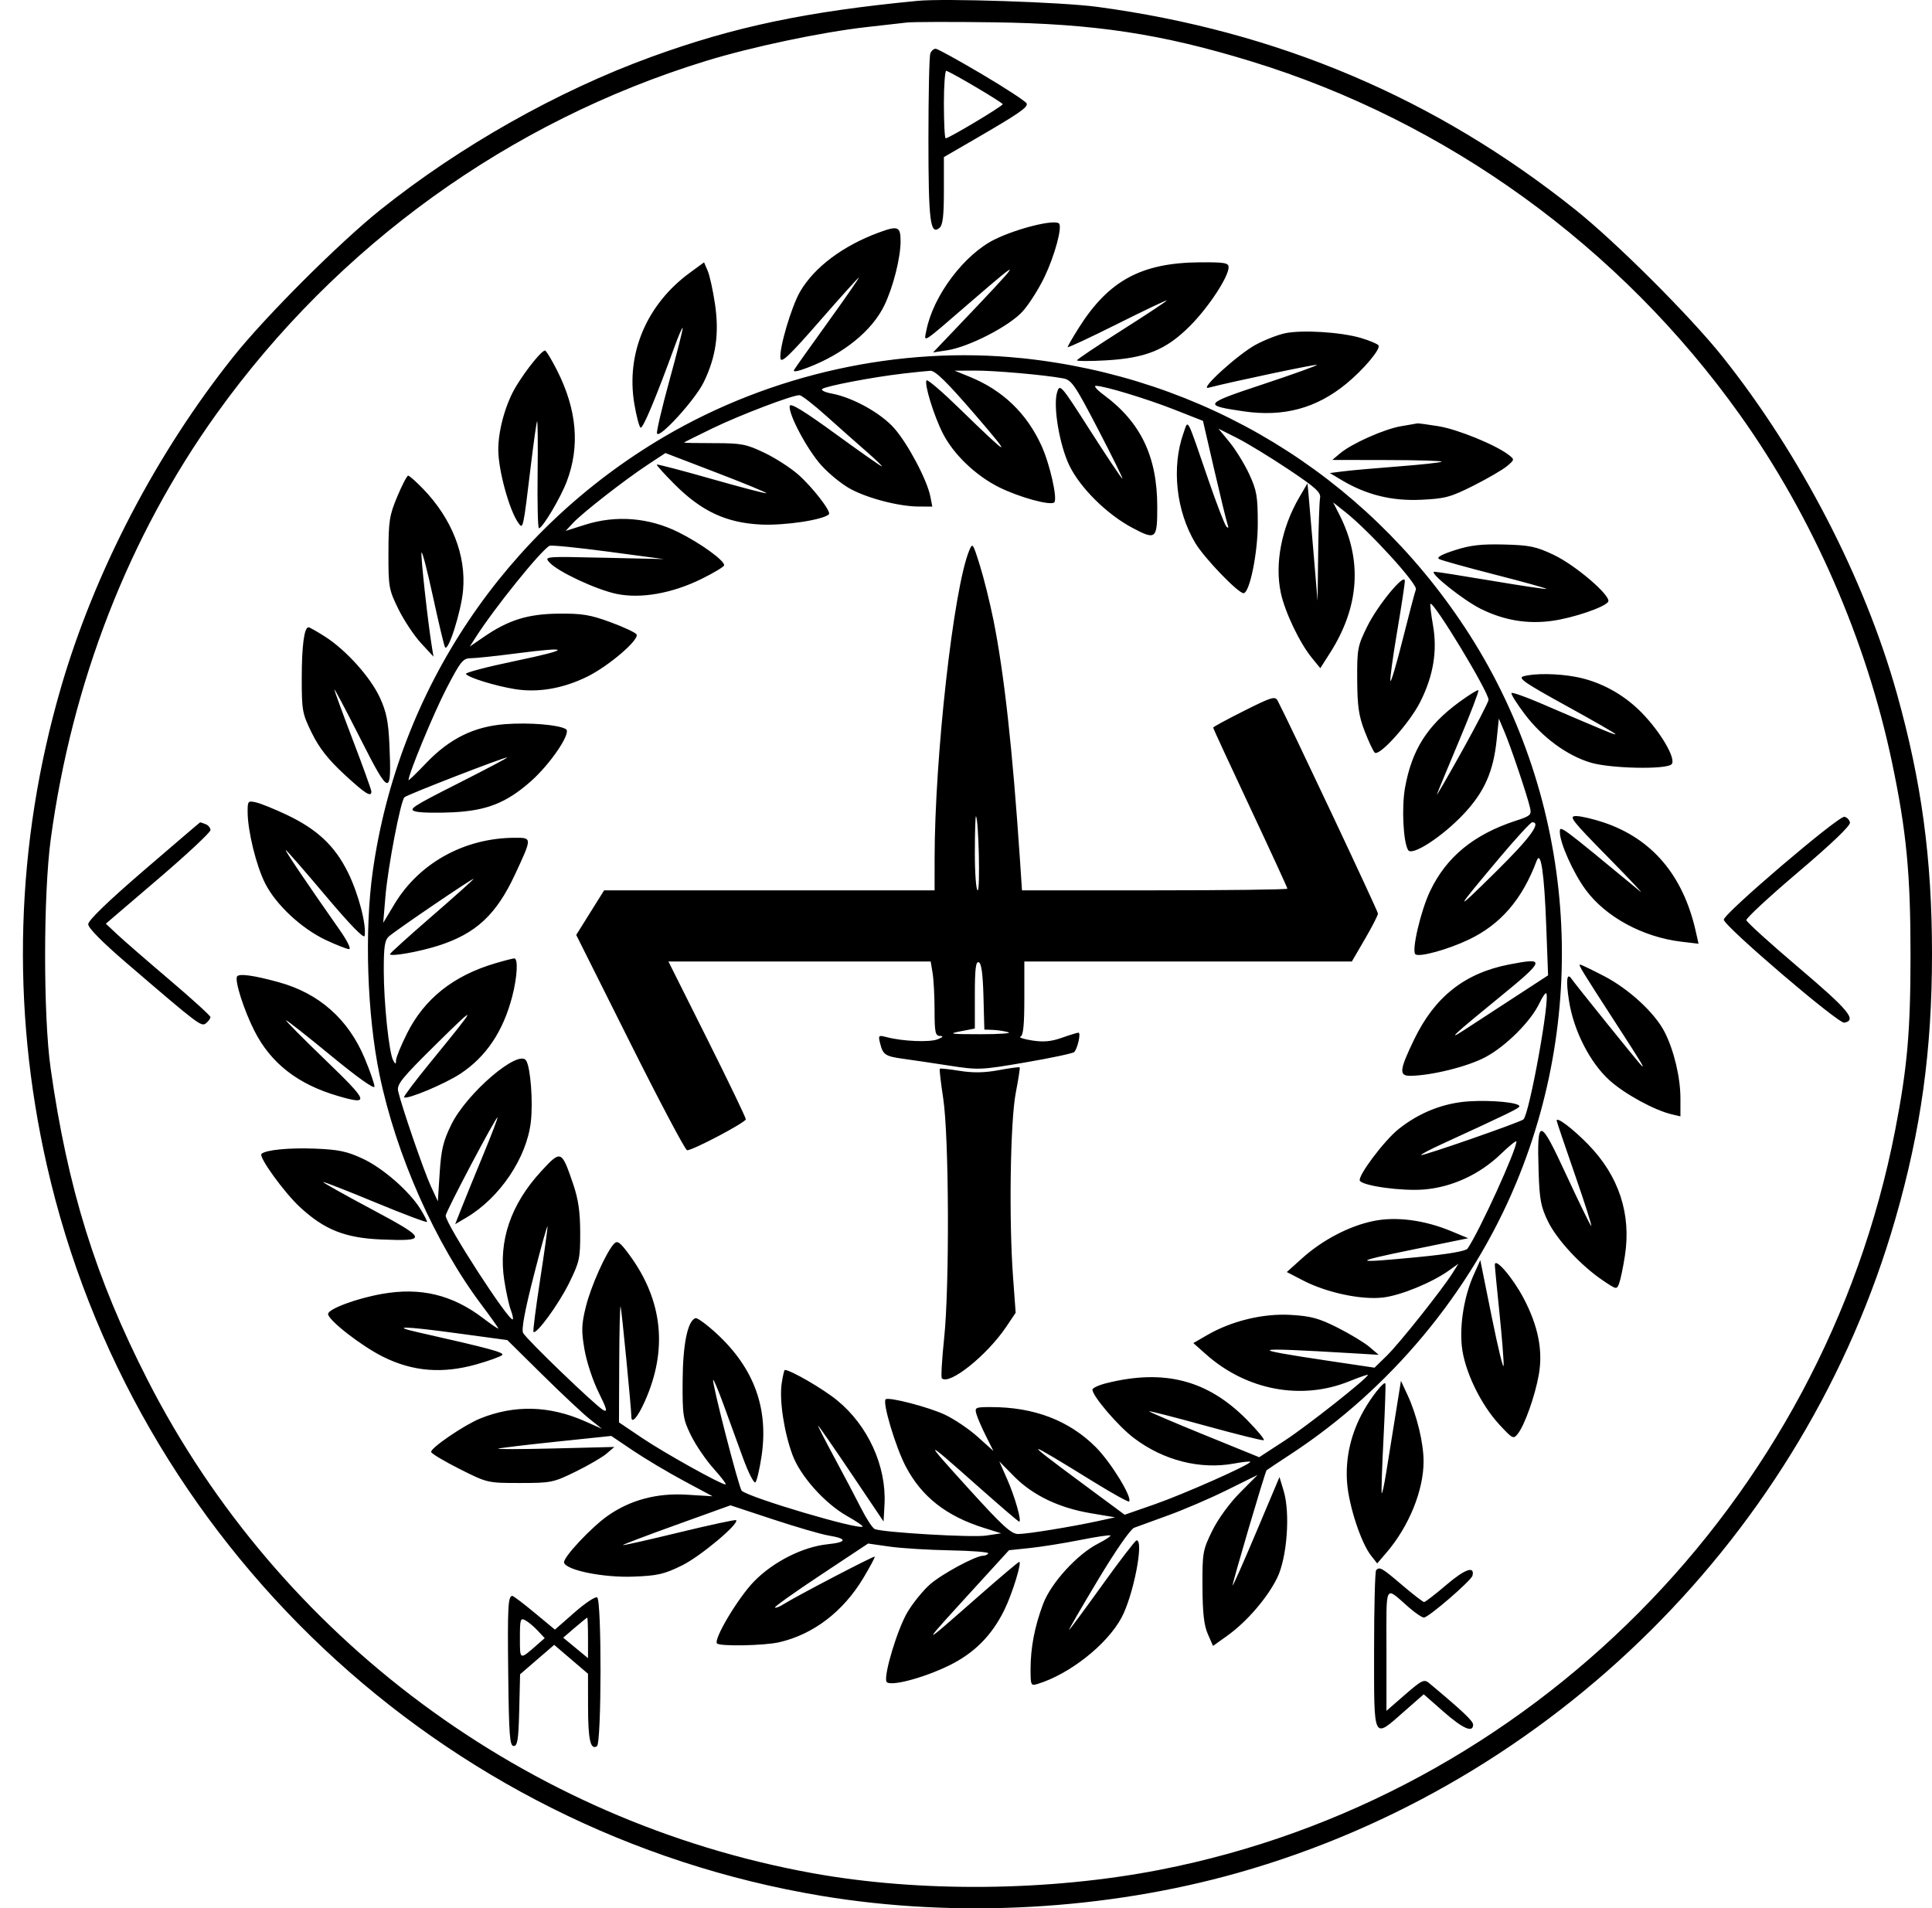 <svg version="1.1" xmlns="http://www.w3.org/2000/svg" xmlns:xlink="http://www.w3.org/1999/xlink" width="156.071" height="154.161" viewBox="668.5,389.076,156.071,154.161"><g fill="#000000" fill-rule="evenodd" stroke="none" stroke-width="1" stroke-linecap="butt" stroke-linejoin="miter" stroke-miterlimit="10" stroke-dasharray="" stroke-dashoffset="0" font-family="none" font-weight="none" font-size="none" text-anchor="none" style="mix-blend-mode: normal"><path d="M668.5,457.5v0M757.125,389.628c14.584,1.959 27.348,7.372 38.625,16.38c3.319,2.651 9.288,8.61 11.883,11.864c6.287,7.881 11.485,17.914 14.092,27.203c2.003,7.136 2.846,13.375 2.846,21.05c0,7.809 -0.884,14.21 -2.959,21.418c-7.309,25.393 -27.656,45.631 -53.112,52.828c-10.653,3.011 -22.68,3.679 -33.61,1.865c-30.823,-5.115 -55.693,-28.562 -62.605,-59.022c-2.916,-12.849 -2.53,-25.967 1.133,-38.578c2.723,-9.376 7.71,-18.943 13.949,-26.764c2.595,-3.252 8.563,-9.211 11.883,-11.864c6.441,-5.146 14.33,-9.598 21.875,-12.341c6.699,-2.436 12.505,-3.657 21.5,-4.523c2.196,-0.211 11.679,0.105 14.5,0.484M741.75,390.897c-0.481,0.055 -1.944,0.221 -3.25,0.367c-3.62,0.407 -9.253,1.594 -12.956,2.731c-15.881,4.876 -29.794,14.905 -39.547,28.504c-7.076,9.867 -11.684,21.691 -13.398,34.375c-0.602,4.456 -0.608,14.28 -0.01,18.5c1.373,9.704 3.627,16.948 7.838,25.192c10.637,20.823 30.621,35.646 53.697,39.83c8.677,1.573 19.136,1.472 28.073,-0.271c29.831,-5.817 53.558,-29.684 59.399,-59.751c0.98,-5.046 1.238,-7.979 1.24,-14.125c0.002,-6.567 -0.325,-9.993 -1.484,-15.531c-2.084,-9.957 -6.427,-19.889 -12.302,-28.135c-9.678,-13.583 -23.669,-23.703 -39.471,-28.549c-7.268,-2.229 -12.661,-3.046 -20.83,-3.156c-3.369,-0.045 -6.519,-0.037 -7,0.018M747.859,395.091c1.916,1.134 3.526,2.189 3.579,2.346c0.104,0.314 -0.619,0.81 -4.25,2.916l-2.438,1.413v2.711c0,2.046 -0.088,2.784 -0.357,3.008c-0.748,0.621 -0.892,-0.546 -0.892,-7.199c0,-3.573 0.068,-6.674 0.152,-6.891c0.084,-0.217 0.28,-0.389 0.438,-0.381c0.157,0.008 1.853,0.942 3.769,2.076M744.75,397.479c0,1.524 0.065,2.771 0.143,2.771c0.262,0 4.607,-2.6 4.607,-2.757c0,-0.125 -3.845,-2.408 -4.55,-2.701c-0.11,-0.046 -0.201,1.163 -0.201,2.688M754.049,407.133c0.277,0.277 -0.338,2.56 -1.151,4.274c-0.465,0.98 -1.269,2.251 -1.787,2.825c-1.081,1.197 -4.348,2.878 -6.112,3.145l-1.125,0.17l1.751,-1.836c5.649,-5.924 5.747,-6.098 1.249,-2.211c-4.006,3.461 -3.743,3.294 -3.536,2.25c0.553,-2.796 3.066,-6.133 5.525,-7.337c1.825,-0.893 4.83,-1.635 5.186,-1.28M741.25,408.572c0,1.332 -0.598,3.693 -1.31,5.171c-0.989,2.053 -3.309,3.935 -6.21,5.037c-0.849,0.323 -1.204,0.377 -1.075,0.163c0.105,-0.175 1.347,-1.922 2.757,-3.881c1.411,-1.959 2.521,-3.562 2.467,-3.562c-0.054,0 -1.484,1.587 -3.176,3.527c-2.426,2.779 -3.095,3.416 -3.157,3.006c-0.12,-0.789 0.888,-4.205 1.598,-5.417c1.15,-1.962 3.454,-3.688 6.349,-4.755c1.555,-0.573 1.757,-0.491 1.757,0.712M726.257,413.625c0.356,2.389 0.08,4.301 -0.915,6.337c-0.693,1.418 -3.604,4.609 -3.768,4.13c-0.053,-0.156 0.409,-2.121 1.027,-4.367c0.618,-2.246 1.089,-4.118 1.047,-4.16c-0.042,-0.043 -0.334,0.629 -0.647,1.492c-1.502,4.133 -2.571,6.68 -2.754,6.566c-0.111,-0.069 -0.338,-0.931 -0.504,-1.917c-0.688,-4.078 0.993,-8.046 4.491,-10.602l1.141,-0.834l0.292,0.678c0.161,0.373 0.426,1.578 0.59,2.678M767.75,410.657c0,0.78 -1.607,3.228 -3.111,4.74c-1.931,1.94 -3.566,2.609 -6.827,2.792c-1.272,0.071 -2.312,0.069 -2.312,-0.005c0,-0.074 1.631,-1.169 3.625,-2.433c1.994,-1.264 3.625,-2.344 3.625,-2.401c0,-0.056 -1.8,0.799 -4,1.901c-2.2,1.101 -4,1.941 -4,1.865c0,-0.076 0.406,-0.78 0.901,-1.564c2.417,-3.823 5.061,-5.25 9.786,-5.284c1.976,-0.014 2.312,0.043 2.312,0.391M778.453,416.384c0.701,0.208 1.335,0.477 1.41,0.597c0.181,0.294 -1.224,1.962 -2.611,3.098c-2.424,1.986 -5.062,2.696 -8.28,2.227c-3.342,-0.487 -3.269,-0.589 1.603,-2.204c2.421,-0.803 4.36,-1.501 4.309,-1.552c-0.075,-0.075 -6.854,1.355 -8.759,1.848c-0.816,0.211 2.382,-2.7 3.814,-3.473c0.713,-0.385 1.778,-0.801 2.366,-0.926c1.387,-0.293 4.527,-0.097 6.148,0.384M713.513,419.024c1.594,3.159 1.849,6.111 0.771,8.947c-0.506,1.333 -1.961,3.778 -2.247,3.779c-0.089,0 -0.137,-1.997 -0.107,-4.438c0.03,-2.441 0.009,-4.325 -0.047,-4.188c-0.056,0.138 -0.278,1.712 -0.493,3.5c-0.636,5.276 -0.63,5.248 -1.029,4.678c-0.733,-1.046 -1.609,-4.26 -1.609,-5.901c0,-1.617 0.607,-3.76 1.46,-5.153c0.877,-1.431 2.14,-2.968 2.338,-2.845c0.117,0.072 0.551,0.801 0.964,1.62M751,418.005c14.733,1.524 27.656,9.37 35.823,21.745c8.716,13.209 10.285,30.169 4.152,44.904c-3.675,8.83 -10.156,16.622 -18.223,21.906c-1.03,0.675 -1.901,1.255 -1.935,1.29c-0.12,0.12 -2.809,9.242 -2.744,9.307c0.036,0.036 0.902,-1.92 1.925,-4.347l1.861,-4.412l0.337,1.114c0.546,1.803 0.276,5.405 -0.527,7.039c-0.794,1.614 -2.454,3.539 -4.016,4.657l-1.163,0.832l-0.419,-0.957c-0.31,-0.706 -0.423,-1.71 -0.433,-3.832c-0.013,-2.738 0.025,-2.953 0.784,-4.503c0.467,-0.955 1.391,-2.227 2.232,-3.075l1.436,-1.447l-2.483,1.227c-1.365,0.675 -3.495,1.591 -4.732,2.036c-1.238,0.445 -2.48,0.898 -2.761,1.007c-0.296,0.115 -1.526,1.891 -2.925,4.226c-1.328,2.216 -2.378,4.029 -2.333,4.029c0.044,0 1.248,-1.627 2.675,-3.614c1.427,-1.988 2.679,-3.619 2.782,-3.625c0.626,-0.036 -0.26,4.49 -1.226,6.267c-1.184,2.176 -4.192,4.545 -6.774,5.334c-0.535,0.164 -0.562,0.106 -0.562,-1.186c0,-1.739 0.326,-3.443 1.008,-5.266c0.634,-1.696 2.755,-4.024 4.454,-4.891c0.598,-0.305 1.041,-0.599 0.986,-0.654c-0.055,-0.055 -1.163,0.112 -2.462,0.37c-1.299,0.259 -3.119,0.549 -4.045,0.646l-1.683,0.176l-2.427,2.659c-4.948,5.421 -4.952,5.375 0.086,0.954c1.673,-1.468 3.097,-2.67 3.165,-2.67c0.235,0 -0.557,2.57 -1.195,3.873c-1.012,2.069 -2.437,3.502 -4.466,4.494c-2.149,1.05 -4.891,1.752 -5.066,1.298c-0.221,-0.574 0.911,-4.292 1.712,-5.625c0.445,-0.74 1.258,-1.74 1.808,-2.222c0.968,-0.848 3.691,-2.317 4.298,-2.317c0.164,-0 0.349,-0.085 0.412,-0.188c0.063,-0.103 -1.319,-0.213 -3.071,-0.245c-1.752,-0.032 -3.963,-0.169 -4.912,-0.304l-1.727,-0.246l-3.816,2.53c-2.099,1.392 -3.768,2.578 -3.709,2.637c0.059,0.059 0.369,-0.06 0.691,-0.264c1.024,-0.648 7.293,-3.92 7.368,-3.845c0.04,0.04 -0.374,0.816 -0.918,1.725c-1.623,2.711 -4.036,4.554 -6.793,5.19c-1.202,0.278 -4.777,0.347 -5.026,0.099c-0.314,-0.314 1.704,-3.696 2.991,-5.014c1.549,-1.587 3.94,-2.794 5.941,-3.001c1.588,-0.164 1.622,-0.453 0.083,-0.704c-0.584,-0.095 -2.607,-0.683 -4.495,-1.307l-3.434,-1.134l-4.379,1.577c-2.409,0.867 -4.351,1.605 -4.316,1.639c0.035,0.035 2.084,-0.428 4.555,-1.028c2.47,-0.6 4.538,-1.045 4.595,-0.989c0.277,0.277 -2.888,2.928 -4.364,3.654c-1.447,0.713 -1.978,0.835 -3.947,0.908c-2.407,0.09 -5.383,-0.508 -5.587,-1.123c-0.127,-0.384 2.214,-2.888 3.582,-3.831c1.818,-1.253 3.933,-1.81 6.321,-1.665l2.092,0.127l-2.322,-1.245c-1.277,-0.685 -3.118,-1.782 -4.091,-2.437l-1.77,-1.192l-4.375,0.458c-2.406,0.252 -4.544,0.506 -4.75,0.566c-0.206,0.059 1.819,0.053 4.5,-0.013l4.875,-0.121l-0.625,0.536c-0.344,0.294 -1.469,0.95 -2.5,1.456c-1.799,0.883 -1.982,0.92 -4.5,0.92c-2.613,0 -2.635,-0.005 -4.861,-1.125c-1.23,-0.619 -2.271,-1.238 -2.313,-1.377c-0.091,-0.3 2.666,-2.185 3.963,-2.709c2.77,-1.119 5.601,-1.044 8.461,0.224l1.375,0.61l-1,-0.795c-0.55,-0.438 -2.271,-2.051 -3.824,-3.585l-2.824,-2.789l-4.134,-0.56c-4.201,-0.57 -5.403,-0.593 -3.03,-0.058c5.74,1.293 6.955,1.622 6.75,1.827c-0.125,0.125 -1.058,0.463 -2.072,0.75c-2.75,0.778 -5.147,0.585 -7.546,-0.608c-1.756,-0.874 -4.445,-2.965 -4.445,-3.457c0,-0.405 2.272,-1.254 4.346,-1.622c3.134,-0.557 5.699,0.064 8.217,1.989c0.653,0.499 1.188,0.86 1.188,0.801c0,-0.059 -0.605,-0.91 -1.343,-1.893c-3.75,-4.985 -6.921,-12.136 -8.257,-18.622c-0.999,-4.847 -1.222,-11.602 -0.542,-16.422c2.068,-14.668 10.693,-27.537 23.515,-35.083c8.648,-5.09 19.051,-7.383 28.878,-6.366M741.375,419.266c-2.359,0.27 -6.201,1.005 -6.456,1.235c-0.113,0.102 0.224,0.266 0.75,0.363c1.71,0.316 3.987,1.578 5.072,2.811c1.107,1.257 2.662,4.199 2.915,5.513l0.157,0.812l-1.094,-0.004c-1.589,-0.005 -4.115,-0.658 -5.534,-1.431c-0.678,-0.369 -1.729,-1.222 -2.334,-1.896c-1.155,-1.284 -2.69,-4.173 -2.554,-4.807c0.055,-0.257 1.188,0.436 3.689,2.259c1.986,1.446 3.671,2.629 3.746,2.629c0.074,0 -0.478,-0.534 -1.228,-1.188c-0.75,-0.653 -2.21,-1.947 -3.245,-2.875c-1.035,-0.928 -2.014,-1.688 -2.175,-1.688c-0.6,0 -4.784,1.594 -7.021,2.675c-1.272,0.615 -2.312,1.136 -2.312,1.159c0,0.023 1.097,0.042 2.438,0.043c2.208,0.002 2.59,0.075 4.062,0.778c0.894,0.426 2.137,1.231 2.763,1.788c1.157,1.03 2.654,2.974 2.448,3.179c-0.451,0.451 -3.563,0.922 -5.484,0.83c-2.802,-0.134 -4.796,-1.061 -6.98,-3.245c-0.836,-0.836 -1.483,-1.556 -1.439,-1.599c0.044,-0.044 2.035,0.477 4.425,1.159c2.39,0.681 4.382,1.201 4.428,1.155c0.046,-0.046 -1.77,-0.795 -4.037,-1.665l-4.12,-1.581l-1.44,0.949c-1.86,1.226 -5.273,3.888 -6.029,4.704l-0.589,0.636l1.589,-0.503c2.486,-0.786 5.142,-0.572 7.511,0.606c1.79,0.89 3.703,2.27 3.703,2.671c0,0.111 -0.816,0.605 -1.812,1.097c-2.383,1.177 -4.916,1.626 -6.877,1.219c-1.64,-0.341 -4.747,-1.793 -5.416,-2.533c-0.45,-0.496 -0.433,-0.498 4.39,-0.389l4.841,0.109l-4.476,-0.598c-2.462,-0.329 -4.599,-0.543 -4.75,-0.476c-0.636,0.283 -4.468,5.03 -5.992,7.424l-0.457,0.717l1.121,-0.771c2,-1.376 3.558,-1.862 6.053,-1.888c1.891,-0.02 2.559,0.09 4.189,0.69c1.066,0.392 2.014,0.835 2.105,0.983c0.257,0.416 -2.241,2.56 -3.982,3.417c-1.959,0.964 -3.978,1.31 -5.853,1.005c-1.596,-0.26 -3.767,-0.933 -3.947,-1.224c-0.065,-0.106 1.705,-0.573 3.935,-1.037c4.58,-0.954 4.645,-1.207 0.159,-0.625c-1.665,0.216 -3.335,0.393 -3.712,0.393c-0.615,0 -0.818,0.254 -1.952,2.438c-1.022,1.97 -3.067,6.907 -3.067,7.408c0,0.065 0.638,-0.552 1.419,-1.37c1.891,-1.982 3.874,-2.961 6.384,-3.151c1.962,-0.148 4.337,0.048 4.917,0.406c0.458,0.283 -1.259,2.822 -2.864,4.234c-1.943,1.71 -3.515,2.337 -6.22,2.478c-1.286,0.068 -2.659,0.04 -3.05,-0.06c-0.646,-0.166 -0.338,-0.371 3.414,-2.27c2.269,-1.148 4.057,-2.093 3.974,-2.1c-0.266,-0.023 -8.091,3.01 -8.303,3.219c-0.316,0.31 -1.338,5.645 -1.537,8.018l-0.178,2.125l0.9,-1.5c2.001,-3.335 5.665,-5.359 9.723,-5.371c1.415,-0.004 1.415,-0.028 0.025,2.961c-1.512,3.252 -3.159,4.782 -6.191,5.753c-1.573,0.503 -3.913,0.914 -3.913,0.686c0,-0.07 1.519,-1.443 3.375,-3.052c1.856,-1.609 3.375,-2.97 3.375,-3.026c0,-0.115 -6.147,4.061 -6.812,4.628c-0.36,0.307 -0.438,0.795 -0.437,2.772c0.001,2.646 0.427,6.688 0.766,7.274c0.189,0.325 0.218,0.321 0.225,-0.029c0.004,-0.222 0.402,-1.191 0.883,-2.154c1.403,-2.804 3.737,-4.665 7.108,-5.665c0.747,-0.222 1.45,-0.403 1.562,-0.403c0.323,0 0.239,1.511 -0.169,3.08c-0.735,2.822 -2.106,4.863 -4.192,6.24c-1.244,0.821 -4.333,2.114 -4.545,1.901c-0.055,-0.055 0.911,-1.337 2.147,-2.848c3.842,-4.699 3.891,-4.843 0.512,-1.51c-2.885,2.846 -3.264,3.316 -3.134,3.875c0.297,1.276 2.067,6.419 2.628,7.636l0.576,1.25l0.149,-2.296c0.122,-1.89 0.289,-2.582 0.944,-3.912c1.254,-2.548 5.446,-6.128 6.043,-5.161c0.355,0.574 0.564,3.336 0.376,4.958c-0.338,2.909 -2.513,6.135 -5.21,7.726l-0.901,0.532l0.511,-1.299c0.281,-0.714 1.066,-2.639 1.743,-4.276c0.677,-1.637 1.201,-3.008 1.163,-3.046c-0.105,-0.105 -4.186,7.627 -4.186,7.931c0,0.679 5.156,8.644 5.423,8.377c0.05,-0.05 -0.025,-0.396 -0.166,-0.768c-0.141,-0.372 -0.377,-1.448 -0.523,-2.39c-0.491,-3.166 0.521,-6.141 3.003,-8.826c1.583,-1.712 1.624,-1.695 2.561,1.048c0.418,1.225 0.565,2.235 0.571,3.914c0.006,2.111 -0.055,2.388 -0.914,4.125c-0.844,1.705 -2.628,4.146 -2.861,3.913c-0.053,-0.053 0.185,-1.927 0.53,-4.163c0.345,-2.236 0.617,-4.195 0.604,-4.352c-0.013,-0.157 -0.511,1.621 -1.107,3.951c-0.722,2.817 -1.011,4.374 -0.865,4.646c0.283,0.529 5.878,5.911 6.478,6.232c0.363,0.195 0.286,-0.099 -0.38,-1.436c-0.46,-0.924 -0.973,-2.479 -1.139,-3.457c-0.26,-1.522 -0.244,-2.018 0.112,-3.461c0.409,-1.658 1.659,-4.445 2.285,-5.093c0.263,-0.273 0.481,-0.111 1.232,0.911c2.699,3.676 3.116,7.663 1.24,11.843c-0.583,1.299 -1.083,1.86 -1.083,1.216c0,-0.618 -0.786,-8.67 -0.867,-8.889c-0.051,-0.138 -0.102,1.912 -0.113,4.555l-0.02,4.805l1.844,1.244c1.8,1.215 6.384,3.771 6.762,3.771c0.104,0 -0.322,-0.569 -0.947,-1.264c-0.625,-0.696 -1.451,-1.905 -1.836,-2.688c-0.651,-1.327 -0.698,-1.625 -0.681,-4.423c0.018,-2.961 0.405,-4.849 1.038,-5.06c0.146,-0.049 0.924,0.522 1.73,1.268c3.002,2.781 4.184,6.013 3.609,9.873c-0.156,1.049 -0.379,2.003 -0.496,2.12c-0.117,0.117 -0.574,-0.781 -1.016,-1.994c-0.442,-1.214 -1.143,-3.141 -1.559,-4.282c-0.416,-1.142 -0.793,-2.039 -0.838,-1.994c-0.136,0.136 2.079,8.736 2.305,8.95c0.582,0.553 9.473,3.188 9.767,2.895c0.05,-0.05 -0.512,-0.43 -1.248,-0.846c-1.801,-1.016 -3.772,-3.217 -4.411,-4.925c-0.683,-1.826 -1.082,-4.447 -0.88,-5.789c0.09,-0.6 0.204,-1.091 0.253,-1.091c0.466,0 3.082,1.518 4.225,2.451c2.5,2.041 3.997,5.329 3.829,8.414l-0.075,1.379l-2.605,-3.872c-1.433,-2.13 -2.64,-3.872 -2.682,-3.872c-0.042,0 0.545,1.153 1.305,2.562c0.76,1.409 1.736,3.262 2.169,4.117c0.433,0.855 0.93,1.609 1.103,1.676c0.724,0.278 7.87,0.695 8.992,0.525l1.217,-0.184l-1.375,-0.431c-3.054,-0.957 -5.045,-2.518 -6.329,-4.962c-0.82,-1.561 -1.899,-5.159 -1.628,-5.43c0.222,-0.221 3.491,0.627 4.796,1.245c0.76,0.36 1.952,1.165 2.647,1.791l1.264,1.137l-0.607,-1.211c-0.334,-0.666 -0.679,-1.464 -0.767,-1.773c-0.152,-0.533 -0.09,-0.562 1.186,-0.562c3.474,0 6.304,1.082 8.454,3.233c1.232,1.232 2.986,4.098 2.69,4.394c-0.061,0.061 -1.341,-0.649 -2.846,-1.578c-5.795,-3.576 -5.892,-3.558 -0.872,0.158l3.364,2.49l2.438,-0.849c2.333,-0.812 7.709,-3.199 7.709,-3.423c0,-0.059 -0.591,0.002 -1.312,0.135c-2.731,0.503 -5.69,-0.247 -8.074,-2.047c-1.28,-0.966 -3.364,-3.399 -3.364,-3.926c0,-0.133 0.534,-0.374 1.188,-0.534c4.631,-1.139 8.119,-0.228 11.257,2.94c0.881,0.889 1.507,1.647 1.391,1.684c-0.116,0.037 -2.231,-0.49 -4.7,-1.17c-2.469,-0.68 -4.519,-1.207 -4.556,-1.17c-0.037,0.037 1.949,0.887 4.412,1.89l4.479,1.823l2.077,-1.355c1.812,-1.182 6.702,-5.046 6.702,-5.297c0,-0.05 -0.681,0.185 -1.514,0.521c-3.856,1.558 -8.287,0.724 -11.553,-2.174l-1.032,-0.916l1.112,-0.644c1.979,-1.147 4.522,-1.762 6.751,-1.633c1.638,0.095 2.279,0.269 3.791,1.032c1.001,0.504 2.158,1.204 2.57,1.555l0.75,0.638l-2.25,-0.134c-8.255,-0.49 -8.555,-0.387 -1.794,0.621l3.705,0.552l0.996,-0.971c1.004,-0.978 4.479,-5.349 5.325,-6.698l0.457,-0.727l-0.766,0.545c-1.387,0.988 -3.899,2.016 -5.333,2.183c-1.747,0.203 -4.535,-0.39 -6.428,-1.367l-1.337,-0.691l1.246,-1.121c1.633,-1.468 3.803,-2.602 5.744,-3c1.851,-0.38 4.119,-0.084 6.302,0.823l1.362,0.566l-4.489,0.919c-5.013,1.026 -4.933,1.125 0.491,0.599c2.396,-0.233 3.808,-0.476 3.949,-0.682c0.966,-1.419 3.946,-7.956 3.946,-8.655c0,-0.109 -0.574,0.355 -1.275,1.03c-1.691,1.629 -3.927,2.663 -6.173,2.851c-1.774,0.148 -4.936,-0.281 -5.199,-0.706c-0.212,-0.344 1.949,-3.231 3.123,-4.17c1.667,-1.335 3.635,-2.112 5.676,-2.243c1.869,-0.12 4.106,0.099 4.086,0.4c-0.01,0.156 -0.875,0.578 -6.314,3.075c-0.935,0.429 -1.664,0.817 -1.619,0.861c0.102,0.102 8.005,-2.649 8.26,-2.876c0.482,-0.429 2.184,-9.847 1.841,-10.189c-0.063,-0.063 -0.31,0.298 -0.55,0.803c-0.696,1.466 -2.704,3.471 -4.361,4.354c-1.43,0.762 -4.342,1.488 -6.059,1.509c-0.945,0.012 -0.896,-0.462 0.306,-2.947c1.663,-3.438 4.074,-5.343 7.647,-6.043c3.027,-0.593 2.961,-0.387 -0.875,2.74c-3.47,2.828 -4.195,3.5 -2.804,2.596c0.392,-0.254 2.092,-1.362 3.779,-2.462l3.067,-2l-0.149,-4c-0.159,-4.262 -0.438,-6.153 -0.776,-5.25c-1.164,3.113 -2.904,5.132 -5.481,6.362c-1.708,0.815 -4.045,1.453 -4.319,1.179c-0.31,-0.31 0.442,-3.521 1.194,-5.097c1.315,-2.756 3.522,-4.571 6.91,-5.68c1.228,-0.402 1.302,-0.472 1.153,-1.097c-0.25,-1.048 -1.548,-4.894 -2.052,-6.082l-0.457,-1.077l-0.174,1.696c-0.265,2.585 -0.991,4.225 -2.656,6c-1.723,1.836 -4.182,3.437 -4.497,2.928c-0.396,-0.64 -0.536,-3.452 -0.252,-5.038c0.546,-3.044 1.784,-5.01 4.334,-6.888c0.817,-0.601 1.533,-1.044 1.593,-0.984c0.059,0.059 -0.64,1.89 -1.556,4.069c-0.915,2.178 -1.722,4.129 -1.792,4.335c-0.071,0.206 0.838,-1.361 2.02,-3.484c1.182,-2.123 2.148,-3.991 2.148,-4.153c0,-0.653 -4.449,-7.998 -4.695,-7.752c-0.044,0.044 0.051,0.833 0.211,1.753c0.36,2.066 0.022,4.077 -1.034,6.171c-0.869,1.722 -3.331,4.457 -3.682,4.09c-0.131,-0.138 -0.499,-0.925 -0.817,-1.75c-0.467,-1.212 -0.581,-2.006 -0.593,-4.13c-0.015,-2.482 0.031,-2.723 0.805,-4.297c0.847,-1.722 3.027,-4.37 3.044,-3.698c0.005,0.206 -0.275,2.052 -0.623,4.102c-0.348,2.05 -0.593,3.846 -0.544,3.991c0.048,0.145 0.497,-1.37 0.997,-3.367c0.5,-1.997 0.978,-3.81 1.062,-4.029c0.16,-0.418 -3.753,-4.71 -5.702,-6.253l-0.983,-0.778l0.503,0.987c1.877,3.679 1.619,7.458 -0.763,11.189l-0.777,1.217l-0.688,-0.842c-0.98,-1.2 -2.168,-3.687 -2.5,-5.235c-0.506,-2.361 0.057,-5.279 1.494,-7.732l0.659,-1.125l0.083,0.875c0.045,0.481 0.229,2.619 0.407,4.75l0.325,3.875l0.049,-3.875c0.026,-2.131 0.095,-4.123 0.151,-4.426c0.086,-0.462 -0.325,-0.836 -2.551,-2.325c-1.46,-0.976 -3.329,-2.116 -4.155,-2.533l-1.501,-0.757l0.902,1.101c0.496,0.605 1.21,1.768 1.587,2.583c0.603,1.303 0.686,1.785 0.687,3.982c0.002,2.395 -0.659,5.625 -1.151,5.625c-0.44,0 -3.159,-2.824 -3.887,-4.037c-1.562,-2.604 -1.944,-6.147 -0.958,-8.909c0.393,-1.101 0.201,-1.463 2.016,3.821c0.661,1.925 1.312,3.612 1.448,3.75c0.163,0.165 0.191,0.093 0.084,-0.21c-0.089,-0.253 -0.571,-2.232 -1.071,-4.397l-0.908,-3.937l-2.279,-0.898c-2.265,-0.892 -5.696,-1.933 -6.374,-1.933c-0.195,0 0.084,0.324 0.62,0.719c3.003,2.214 4.335,4.987 4.34,9.031c0.003,2.65 -0.1,2.737 -2.017,1.718c-2.049,-1.09 -4.201,-3.217 -5.077,-5.018c-0.804,-1.655 -1.336,-4.815 -0.996,-5.927c0.219,-0.717 0.292,-0.632 2.692,3.12c1.357,2.121 2.518,3.857 2.58,3.857c0.062,0 -0.82,-1.792 -1.96,-3.982c-1.882,-3.618 -2.141,-3.995 -2.83,-4.122c-1.526,-0.282 -5.551,-0.636 -7.133,-0.627l-1.625,0.009l1.214,0.493c2.654,1.077 4.598,2.938 5.792,5.548c0.682,1.49 1.321,4.313 1.039,4.595c-0.289,0.289 -2.838,-0.412 -4.476,-1.23c-1.878,-0.938 -3.672,-2.662 -4.527,-4.348c-0.735,-1.45 -1.531,-4.054 -1.308,-4.278c0.086,-0.086 1.25,0.909 2.586,2.211c4.208,4.099 4.479,4.212 1.317,0.545c-2.269,-2.631 -3.211,-3.554 -3.604,-3.53c-0.293,0.018 -1.321,0.123 -2.283,0.234M784.731,423.514c1.534,0.249 4.59,1.499 5.639,2.307c0.488,0.376 0.487,0.388 -0.125,0.906c-0.341,0.289 -1.555,0.997 -2.698,1.573c-1.865,0.94 -2.302,1.058 -4.25,1.149c-2.361,0.111 -4.413,-0.395 -6.396,-1.577l-0.974,-0.581l1.099,-0.14c0.605,-0.077 2.609,-0.256 4.454,-0.397c1.845,-0.141 3.411,-0.312 3.479,-0.381c0.069,-0.069 -1.891,-0.128 -4.354,-0.133l-4.479,-0.009l0.625,-0.528c0.939,-0.793 3.576,-1.968 4.929,-2.195c0.658,-0.111 1.252,-0.213 1.321,-0.229c0.069,-0.015 0.848,0.09 1.731,0.233M702.673,428.562c2.334,2.416 3.498,5.376 3.232,8.229c-0.16,1.722 -1.204,4.995 -1.457,4.567c-0.076,-0.129 -0.513,-1.963 -0.971,-4.077c-0.458,-2.114 -0.874,-3.718 -0.925,-3.564c-0.082,0.247 0.518,5.693 0.844,7.657l0.124,0.75l-1.011,-1.095c-0.556,-0.602 -1.377,-1.838 -1.823,-2.746c-0.775,-1.576 -0.812,-1.781 -0.806,-4.53c0.006,-2.588 0.078,-3.05 0.714,-4.566c0.389,-0.928 0.785,-1.688 0.879,-1.688c0.094,0 0.633,0.478 1.198,1.062M748.745,439.124c0.876,4.371 1.551,10.471 2.151,19.438l0.163,2.438h10.72c5.896,0 10.72,-0.06 10.72,-0.134c0,-0.073 -1.35,-3.009 -3,-6.522c-1.65,-3.514 -3,-6.434 -3,-6.489c0,-0.055 1.121,-0.663 2.492,-1.351c2.255,-1.132 2.514,-1.209 2.725,-0.815c0.807,1.512 8.098,16.982 8.099,17.186c0.001,0.138 -0.473,1.066 -1.054,2.062l-1.056,1.812h-13.228h-13.229v2.979c0,2.156 -0.086,3.01 -0.312,3.092c-0.172,0.062 0.249,0.201 0.935,0.308c0.926,0.145 1.546,0.089 2.409,-0.217c0.638,-0.227 1.242,-0.412 1.342,-0.412c0.211,0 -0.071,1.285 -0.345,1.566c-0.102,0.105 -1.866,0.479 -3.92,0.832c-3.651,0.626 -3.789,0.631 -6.234,0.254c-1.375,-0.212 -3.016,-0.456 -3.646,-0.541c-1.448,-0.196 -1.648,-0.326 -1.87,-1.212c-0.175,-0.697 -0.156,-0.715 0.542,-0.533c1.295,0.336 3.459,0.424 4.099,0.167c0.438,-0.176 0.494,-0.256 0.188,-0.267c-0.38,-0.014 -0.438,-0.288 -0.44,-2.078c-0.002,-1.135 -0.072,-2.484 -0.158,-3l-0.155,-0.938h-10.593h-10.593l3.126,6.248c1.719,3.437 3.126,6.361 3.126,6.497c0,0.251 -4.269,2.505 -4.744,2.505c-0.14,0 -2.212,-3.914 -4.605,-8.698l-4.351,-8.698l1.127,-1.802l1.127,-1.802h13.348h13.348l0.001,-2.562c0.004,-8.174 1.52,-21.736 2.779,-24.845c0.285,-0.704 0.301,-0.683 0.877,1.157c0.323,1.031 0.812,3 1.088,4.375M794.011,433.9c1.786,0.847 4.681,3.338 4.402,3.789c-0.268,0.434 -2.788,1.295 -4.495,1.537c-2.011,0.285 -3.91,-0.03 -5.787,-0.959c-1.437,-0.711 -4.279,-2.985 -3.755,-3.004c0.138,-0.005 2.215,0.322 4.617,0.726c2.402,0.404 4.4,0.703 4.439,0.663c0.04,-0.04 -1.813,-0.555 -4.117,-1.145c-2.304,-0.59 -4.353,-1.159 -4.552,-1.266c-0.246,-0.131 0.155,-0.36 1.25,-0.715c1.254,-0.406 2.14,-0.508 3.988,-0.462c2.067,0.052 2.587,0.161 4.011,0.835M694.761,440.507c1.711,1.098 3.666,3.275 4.428,4.93c0.521,1.132 0.684,1.928 0.766,3.741c0.193,4.287 0.029,4.257 -2.341,-0.428c-1.148,-2.269 -2.093,-4.057 -2.1,-3.974c-0.007,0.083 0.662,1.918 1.487,4.079c0.825,2.16 1.5,4.033 1.5,4.162c0,0.495 -0.501,0.177 -2.212,-1.407c-1.278,-1.184 -2.002,-2.106 -2.593,-3.307c-0.776,-1.577 -0.82,-1.812 -0.82,-4.421c0,-2.632 0.198,-4.131 0.545,-4.131c0.088,0 0.692,0.341 1.341,0.757M795.779,443.753c1.978,0.372 3.85,1.385 5.316,2.873c1.568,1.593 2.842,3.787 2.436,4.193c-0.438,0.438 -4.936,0.344 -6.537,-0.136c-1.914,-0.575 -3.899,-2.034 -5.318,-3.908c-0.659,-0.872 -1.141,-1.643 -1.071,-1.713c0.07,-0.07 1.116,0.296 2.324,0.816c5.4,2.321 6.071,2.598 6.071,2.503c0,-0.055 -1.802,-1.092 -4.004,-2.303c-3.3,-1.815 -3.905,-2.231 -3.438,-2.365c0.887,-0.255 2.746,-0.236 4.22,0.041M691.634,454.887c2.483,1.171 3.925,2.527 4.987,4.691c0.84,1.71 1.5,4.238 1.332,5.104c-0.05,0.256 -1.21,-0.942 -3.167,-3.265c-1.699,-2.018 -3.139,-3.668 -3.2,-3.668c-0.102,0 1.605,2.53 4.344,6.438c0.622,0.887 0.955,1.562 0.77,1.562c-0.179,0 -1.032,-0.334 -1.895,-0.743c-1.967,-0.93 -4.016,-2.846 -4.888,-4.571c-0.718,-1.419 -1.405,-4.219 -1.413,-5.753c-0.004,-0.9 0.026,-0.935 0.683,-0.784c0.378,0.087 1.479,0.532 2.446,0.988M747.25,457.958c0,1.679 0.103,3.042 0.23,3.042c0.211,0 0.079,-5.731 -0.138,-5.979c-0.05,-0.057 -0.091,1.265 -0.091,2.938M798.057,455.519c3.908,1.316 6.415,4.281 7.426,8.778l0.229,1.017l-1.374,-0.162c-3.12,-0.367 -6.133,-2.001 -7.75,-4.205c-1.003,-1.366 -2.071,-3.753 -2.081,-4.647c-0.006,-0.585 -0.069,-0.631 6.494,4.792c0.344,0.284 -0.836,-0.971 -2.622,-2.788c-2.942,-2.994 -3.181,-3.304 -2.554,-3.304c0.381,0 1.385,0.234 2.233,0.519M817.945,455.524c0.048,0.248 -1.486,1.717 -4.173,3.997c-2.337,1.982 -4.226,3.733 -4.198,3.89c0.028,0.158 1.94,1.891 4.25,3.851c4.033,3.424 4.699,4.231 3.661,4.431c-0.481,0.092 -9.734,-7.82 -9.734,-8.323c0,-0.495 9.271,-8.402 9.745,-8.311c0.206,0.04 0.408,0.249 0.45,0.465M685.105,455.652c0.217,0.084 0.396,0.301 0.396,0.484c0,0.183 -1.901,1.959 -4.226,3.946l-4.225,3.614l0.913,0.858c0.502,0.472 2.404,2.124 4.226,3.672c1.822,1.548 3.312,2.904 3.312,3.014c0,0.11 -0.158,0.33 -0.35,0.489c-0.383,0.318 -0.518,0.216 -6.4,-4.831c-1.975,-1.695 -3.125,-2.857 -3.125,-3.159c0,-0.309 1.587,-1.844 4.5,-4.351c2.475,-2.131 4.519,-3.877 4.542,-3.88c0.023,-0.004 0.22,0.061 0.438,0.145M789.588,458.43c-3.678,4.376 -3.702,4.478 -0.252,1.074c2.774,-2.737 3.704,-4.004 2.939,-4.004c-0.123,0 -1.333,1.319 -2.688,2.93M747.25,469.437v2.729l-1.188,0.229c-1.013,0.196 -0.772,0.23 1.64,0.23c1.555,0 2.567,-0.073 2.25,-0.163c-0.318,-0.089 -0.883,-0.174 -1.256,-0.188l-0.679,-0.025l-0.071,-2.667c-0.05,-1.859 -0.166,-2.699 -0.384,-2.771c-0.237,-0.079 -0.312,0.553 -0.312,2.625M798.088,467.932c2.019,1.053 4.1,2.977 4.885,4.517c0.753,1.477 1.276,3.671 1.276,5.359v1.452l-0.688,-0.161c-1.403,-0.328 -3.796,-1.633 -5.031,-2.743c-1.589,-1.428 -2.913,-4.029 -3.286,-6.45c-0.252,-1.637 -0.172,-2.318 0.206,-1.759c0.272,0.402 5.346,6.699 5.625,6.979c0.371,0.374 0.05,-0.16 -2.034,-3.375c-2.814,-4.345 -3.061,-4.75 -2.894,-4.75c0.085,0 0.958,0.419 1.941,0.932M691,468.418c3.283,0.899 5.646,2.994 6.973,6.18c0.428,1.027 0.777,2.043 0.777,2.259c0,0.236 -1.382,-0.747 -3.491,-2.483c-1.92,-1.581 -3.561,-2.874 -3.647,-2.874c-0.086,0 1.334,1.434 3.154,3.188c3.53,3.401 3.632,3.682 1.058,2.933c-3.266,-0.949 -5.454,-2.655 -6.782,-5.288c-0.846,-1.676 -1.599,-4.039 -1.393,-4.372c0.159,-0.257 1.332,-0.097 3.351,0.456M749.18,475.527c0.896,-0.165 1.659,-0.267 1.694,-0.226c0.035,0.041 -0.109,0.974 -0.321,2.074c-0.442,2.297 -0.558,10.252 -0.217,14.875l0.212,2.875l-0.77,1.145c-1.55,2.304 -4.601,4.741 -5.194,4.149c-0.077,-0.078 0.005,-1.526 0.184,-3.217c0.443,-4.186 0.397,-16.321 -0.073,-19.393c-0.195,-1.274 -0.32,-2.352 -0.277,-2.395c0.043,-0.043 0.765,0.033 1.604,0.168c1.084,0.175 1.998,0.159 3.156,-0.054M796.782,481.515c2.483,2.533 3.507,5.621 2.982,9.001c-0.143,0.923 -0.35,1.921 -0.46,2.217c-0.198,0.534 -0.204,0.533 -1.295,-0.199c-1.77,-1.189 -3.722,-3.281 -4.452,-4.773c-0.581,-1.186 -0.692,-1.768 -0.764,-4.012c-0.144,-4.448 0.072,-4.433 2.198,0.16c1.01,2.181 1.929,4.071 2.044,4.199c0.115,0.129 -0.466,-1.706 -1.289,-4.077c-0.823,-2.371 -1.497,-4.365 -1.497,-4.431c0,-0.331 1.281,0.637 2.532,1.913M697.826,482.69c1.629,0.762 3.781,2.652 4.658,4.091c0.283,0.464 0.515,0.915 0.515,1.003c0.001,0.088 -1.873,-0.617 -4.163,-1.565c-2.29,-0.949 -4.195,-1.694 -4.234,-1.655c-0.038,0.038 1.717,1.023 3.901,2.188c4.524,2.414 4.588,2.613 0.781,2.453c-2.915,-0.122 -4.594,-0.793 -6.566,-2.625c-1.273,-1.182 -3.34,-4.042 -3.097,-4.285c0.324,-0.324 2.226,-0.512 4.325,-0.428c1.919,0.077 2.591,0.22 3.879,0.823M789.968,499.375c0.012,-0.412 -0.142,-2.325 -0.341,-4.25c-0.199,-1.925 -0.366,-3.662 -0.37,-3.859c-0.014,-0.677 1.449,1.02 2.333,2.706c1.17,2.231 1.562,4.214 1.218,6.154c-0.303,1.71 -1.131,4.048 -1.686,4.763c-0.363,0.467 -0.418,0.44 -1.496,-0.723c-1.529,-1.649 -2.839,-4.385 -3.038,-6.345c-0.182,-1.787 0.199,-4.062 0.968,-5.776l0.525,-1.171l0.933,4.625c0.513,2.544 0.942,4.287 0.954,3.875M780.264,505.264c-0.123,2.398 -0.188,4.396 -0.144,4.439c0.044,0.044 0.203,-0.687 0.354,-1.624c0.151,-0.937 0.482,-2.998 0.736,-4.579l0.462,-2.875l0.53,1.141c0.752,1.618 1.298,3.876 1.298,5.367c0,2.347 -1.181,5.25 -2.997,7.368l-0.75,0.875l-0.492,-0.625c-0.814,-1.034 -1.794,-4.011 -1.939,-5.888c-0.155,-2.009 0.31,-4.021 1.357,-5.862c0.638,-1.123 1.589,-2.316 1.732,-2.172c0.042,0.042 -0.025,2.038 -0.147,4.436M746.725,509.312c2.752,3.035 3.463,3.688 4.026,3.688c0.74,0 4.298,-0.579 6.478,-1.053l1.354,-0.295l-1.979,-0.333c-2.559,-0.431 -4.678,-1.449 -6.178,-2.969l-1.2,-1.216l0.637,1.442c0.627,1.418 1.194,3.424 0.968,3.424c-0.064,0 -1.542,-1.266 -3.286,-2.813c-4.502,-3.994 -4.548,-3.987 -0.82,0.125M781.761,517.121c0.887,0.754 1.689,1.373 1.781,1.375c0.092,0.002 0.903,-0.625 1.803,-1.392c1.49,-1.272 2.304,-1.559 2.106,-0.743c-0.097,0.401 -3.558,3.388 -3.925,3.388c-0.151,0 -0.697,-0.368 -1.213,-0.819c-1.996,-1.743 -1.813,-2.088 -1.813,3.43v4.923l1.501,-1.305c1.356,-1.179 1.543,-1.27 1.938,-0.941c2.688,2.241 3.562,3.066 3.562,3.362c0,0.689 -0.824,0.328 -2.394,-1.05l-1.595,-1.401l-1.596,1.401c-2.522,2.215 -2.415,2.433 -2.415,-4.933c0,-3.483 0.075,-6.409 0.167,-6.5c0.288,-0.288 0.443,-0.2 2.095,1.205M711.687,519.362l1.641,1.362l1.576,-1.383c0.867,-0.761 1.693,-1.311 1.836,-1.222c0.373,0.231 0.356,11.793 -0.018,12.024c-0.524,0.324 -0.714,-0.52 -0.718,-3.186l-0.004,-2.668l-1.366,-1.167l-1.366,-1.167l-1.377,1.188l-1.377,1.188l-0.07,2.897c-0.058,2.377 -0.137,2.896 -0.445,2.896c-0.321,0 -0.385,-0.835 -0.442,-5.745c-0.065,-5.49 -0.018,-6.38 0.332,-6.38c0.086,0 0.894,0.613 1.796,1.362M710.5,521.397c0,1.822 -0.043,1.807 1.439,0.508l0.564,-0.494l-0.564,-0.603c-0.31,-0.332 -0.761,-0.709 -1.002,-0.839c-0.397,-0.214 -0.438,-0.08 -0.438,1.429M714.936,520.566l-0.939,0.809l1.002,0.827l1.002,0.827v-1.639c0,-0.901 -0.028,-1.637 -0.062,-1.635c-0.034,0.002 -0.485,0.368 -1.002,0.812" id="CompoundPath 1"/></g></svg>